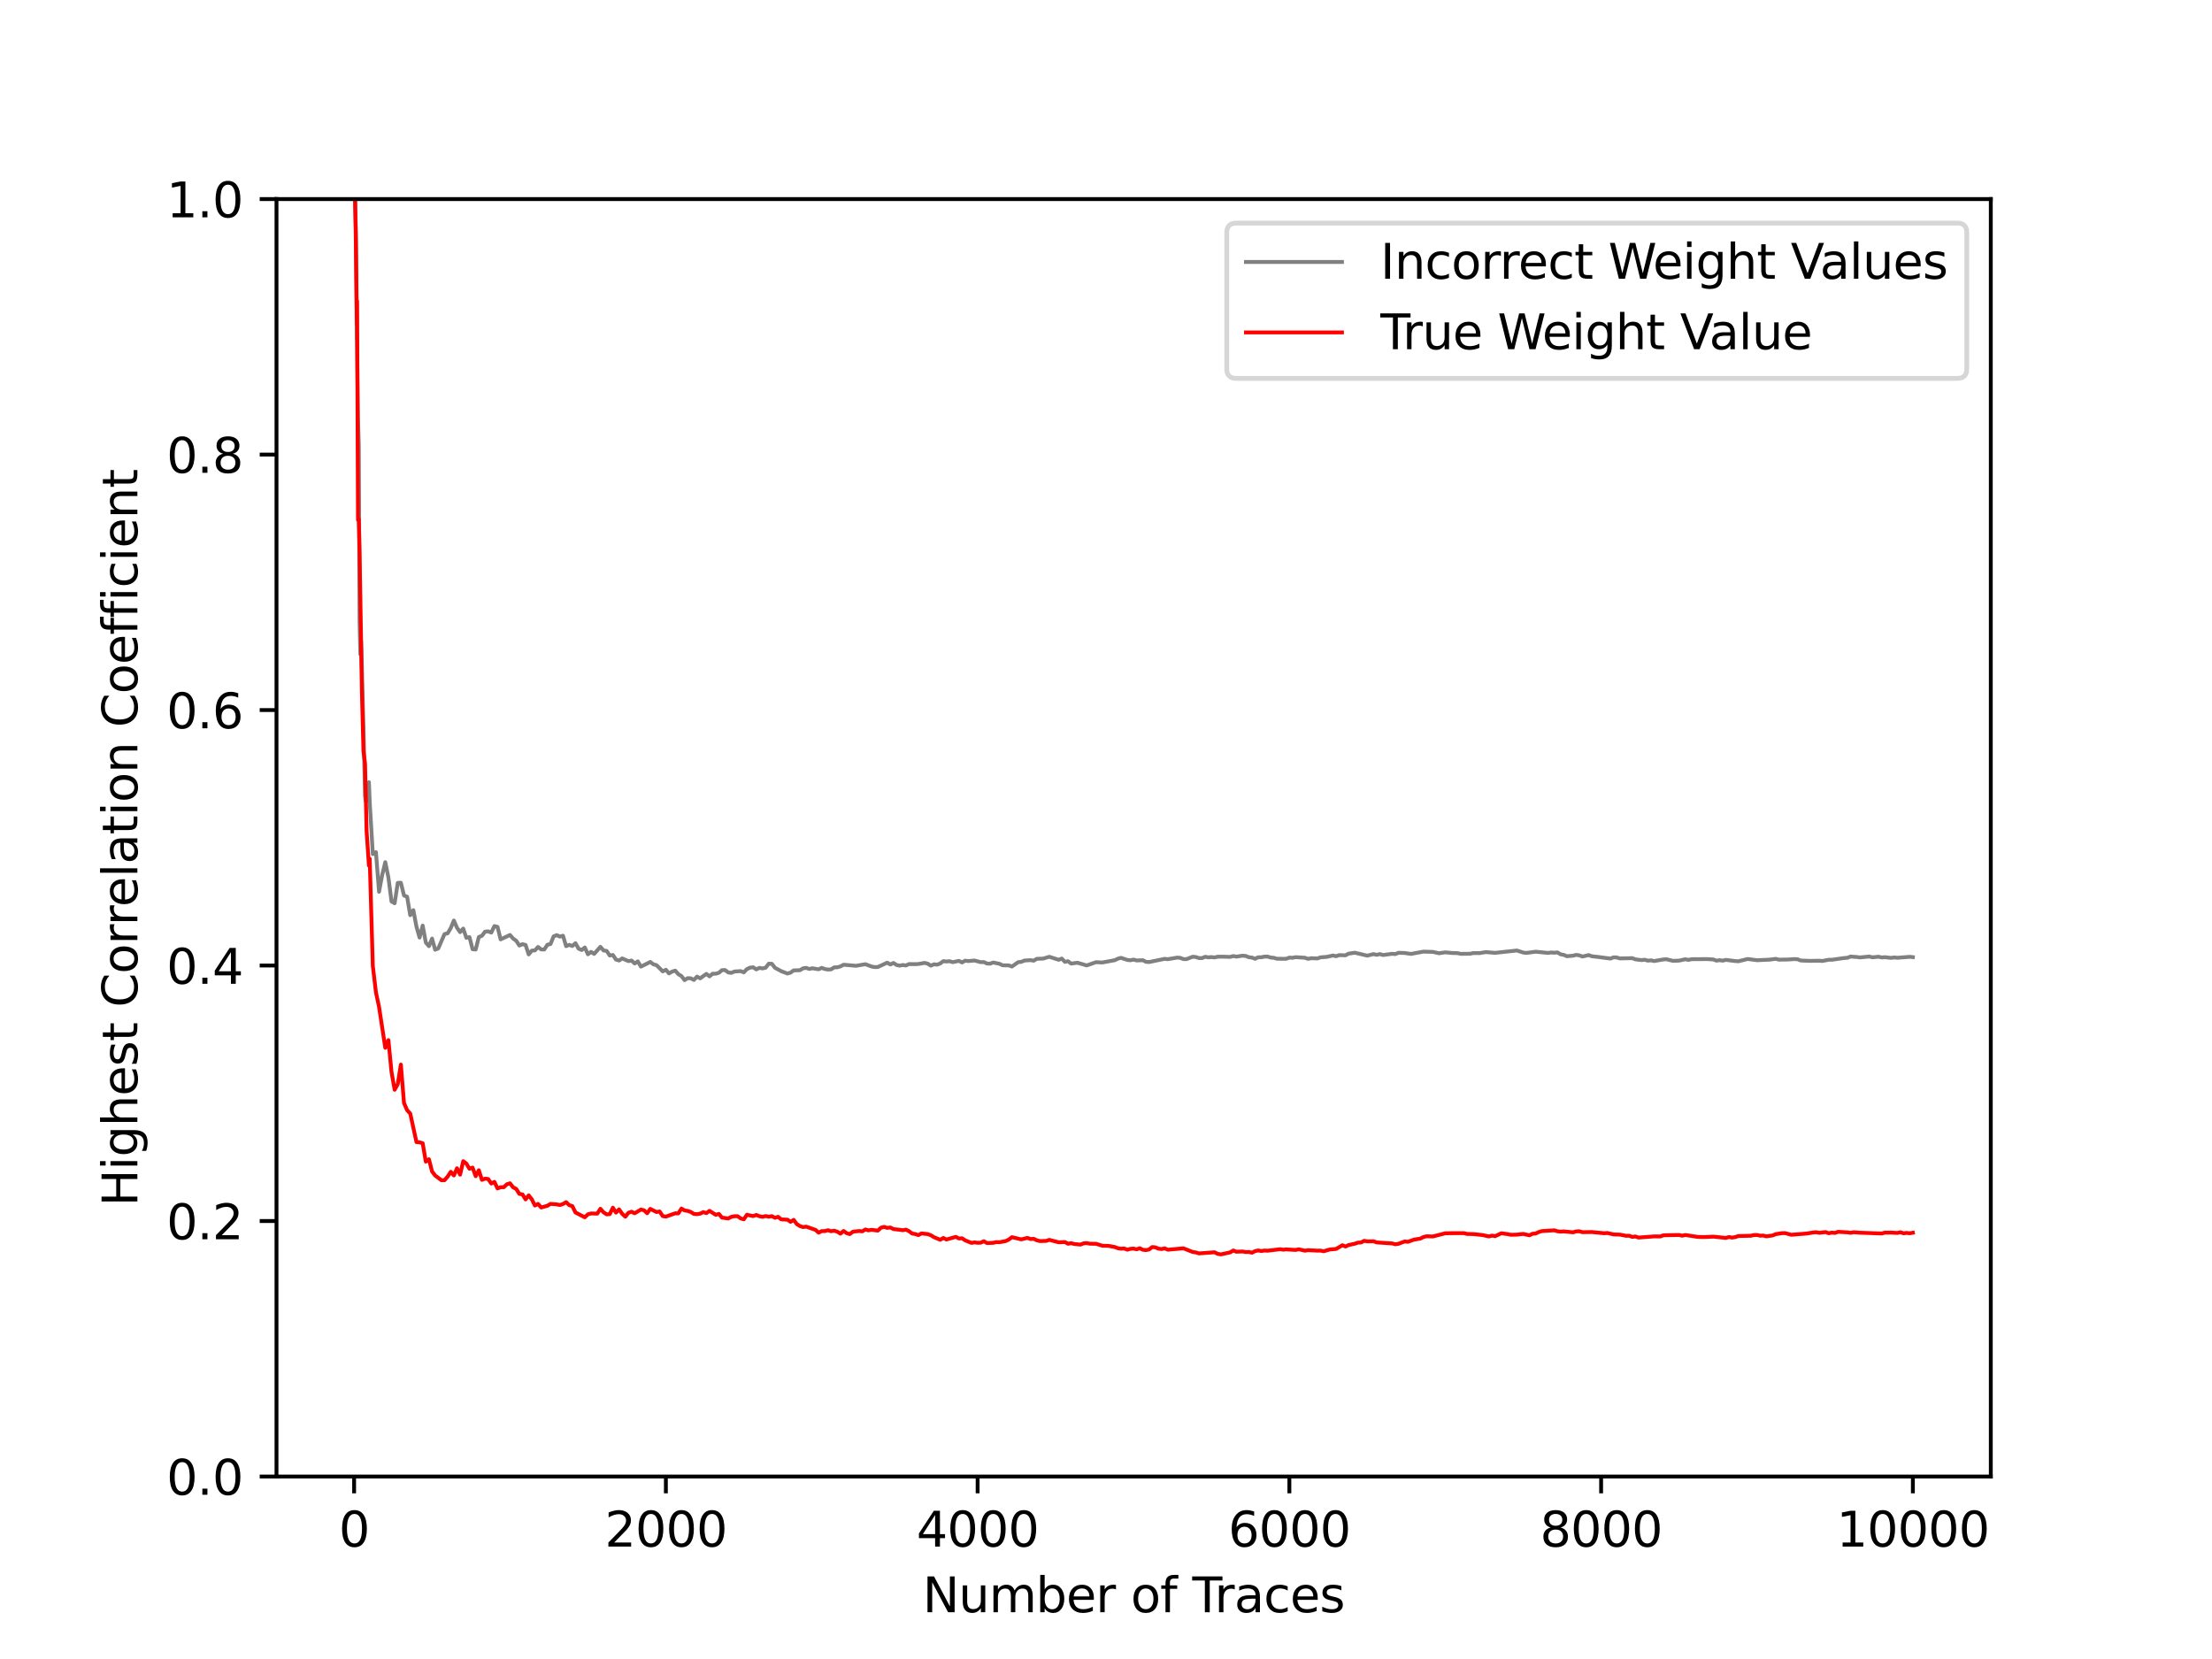 <?xml version="1.0" encoding="utf-8" standalone="no"?>
<!DOCTYPE svg PUBLIC "-//W3C//DTD SVG 1.1//EN"
  "http://www.w3.org/Graphics/SVG/1.1/DTD/svg11.dtd">
<svg xmlns:xlink="http://www.w3.org/1999/xlink" width="460.8pt" height="345.6pt" viewBox="0 0 460.8 345.6" xmlns="http://www.w3.org/2000/svg" version="1.1">
 <defs>
  <style type="text/css">*{stroke-linejoin: round; stroke-linecap: butt}</style>
 </defs>
 <g id="figure_1">
  <g id="patch_1">
   <path d="M 0 345.6 
L 460.8 345.6 
L 460.8 0 
L 0 0 
z
" style="fill: #ffffff"/>
  </g>
  <g id="axes_1">
   <g id="patch_2">
    <path d="M 57.6 307.584 
L 414.72 307.584 
L 414.72 41.472 
L 57.6 41.472 
z
" style="fill: #ffffff"/>
   </g>
   <g id="matplotlib.axis_1">
    <g id="xtick_1">
     <g id="line2d_1">
      <defs>
       <path id="meca3acb014" d="M 0 0 
L 0 3.5 
" style="stroke: #000000; stroke-width: 0.8"/>
      </defs>
      <g>
       <use xlink:href="#meca3acb014" x="73.768" y="307.584" style="stroke: #000000; stroke-width: 0.8"/>
      </g>
     </g>
     <g id="text_1">
      <!-- 0 -->
      <g transform="translate(70.587 322.182) scale(0.1 -0.1)">
       <defs>
        <path id="DejaVuSans-30" d="M 2034 4250 
Q 1547 4250 1301 3770 
Q 1056 3291 1056 2328 
Q 1056 1369 1301 889 
Q 1547 409 2034 409 
Q 2525 409 2770 889 
Q 3016 1369 3016 2328 
Q 3016 3291 2770 3770 
Q 2525 4250 2034 4250 
z
M 2034 4750 
Q 2819 4750 3233 4129 
Q 3647 3509 3647 2328 
Q 3647 1150 3233 529 
Q 2819 -91 2034 -91 
Q 1250 -91 836 529 
Q 422 1150 422 2328 
Q 422 3509 836 4129 
Q 1250 4750 2034 4750 
z
" transform="scale(0.016)"/>
       </defs>
       <use xlink:href="#DejaVuSans-30"/>
      </g>
     </g>
    </g>
    <g id="xtick_2">
     <g id="line2d_2">
      <g>
       <use xlink:href="#meca3acb014" x="138.712" y="307.584" style="stroke: #000000; stroke-width: 0.8"/>
      </g>
     </g>
     <g id="text_2">
      <!-- 2000 -->
      <g transform="translate(125.987 322.182) scale(0.1 -0.1)">
       <defs>
        <path id="DejaVuSans-32" d="M 1228 531 
L 3431 531 
L 3431 0 
L 469 0 
L 469 531 
Q 828 903 1448 1529 
Q 2069 2156 2228 2338 
Q 2531 2678 2651 2914 
Q 2772 3150 2772 3378 
Q 2772 3750 2511 3984 
Q 2250 4219 1831 4219 
Q 1534 4219 1204 4116 
Q 875 4013 500 3803 
L 500 4441 
Q 881 4594 1212 4672 
Q 1544 4750 1819 4750 
Q 2544 4750 2975 4387 
Q 3406 4025 3406 3419 
Q 3406 3131 3298 2873 
Q 3191 2616 2906 2266 
Q 2828 2175 2409 1742 
Q 1991 1309 1228 531 
z
" transform="scale(0.016)"/>
       </defs>
       <use xlink:href="#DejaVuSans-32"/>
       <use xlink:href="#DejaVuSans-30" x="63.623"/>
       <use xlink:href="#DejaVuSans-30" x="127.246"/>
       <use xlink:href="#DejaVuSans-30" x="190.869"/>
      </g>
     </g>
    </g>
    <g id="xtick_3">
     <g id="line2d_3">
      <g>
       <use xlink:href="#meca3acb014" x="203.656" y="307.584" style="stroke: #000000; stroke-width: 0.8"/>
      </g>
     </g>
     <g id="text_3">
      <!-- 4000 -->
      <g transform="translate(190.931 322.182) scale(0.1 -0.1)">
       <defs>
        <path id="DejaVuSans-34" d="M 2419 4116 
L 825 1625 
L 2419 1625 
L 2419 4116 
z
M 2253 4666 
L 3047 4666 
L 3047 1625 
L 3713 1625 
L 3713 1100 
L 3047 1100 
L 3047 0 
L 2419 0 
L 2419 1100 
L 313 1100 
L 313 1709 
L 2253 4666 
z
" transform="scale(0.016)"/>
       </defs>
       <use xlink:href="#DejaVuSans-34"/>
       <use xlink:href="#DejaVuSans-30" x="63.623"/>
       <use xlink:href="#DejaVuSans-30" x="127.246"/>
       <use xlink:href="#DejaVuSans-30" x="190.869"/>
      </g>
     </g>
    </g>
    <g id="xtick_4">
     <g id="line2d_4">
      <g>
       <use xlink:href="#meca3acb014" x="268.599" y="307.584" style="stroke: #000000; stroke-width: 0.8"/>
      </g>
     </g>
     <g id="text_4">
      <!-- 6000 -->
      <g transform="translate(255.874 322.182) scale(0.1 -0.1)">
       <defs>
        <path id="DejaVuSans-36" d="M 2113 2584 
Q 1688 2584 1439 2293 
Q 1191 2003 1191 1497 
Q 1191 994 1439 701 
Q 1688 409 2113 409 
Q 2538 409 2786 701 
Q 3034 994 3034 1497 
Q 3034 2003 2786 2293 
Q 2538 2584 2113 2584 
z
M 3366 4563 
L 3366 3988 
Q 3128 4100 2886 4159 
Q 2644 4219 2406 4219 
Q 1781 4219 1451 3797 
Q 1122 3375 1075 2522 
Q 1259 2794 1537 2939 
Q 1816 3084 2150 3084 
Q 2853 3084 3261 2657 
Q 3669 2231 3669 1497 
Q 3669 778 3244 343 
Q 2819 -91 2113 -91 
Q 1303 -91 875 529 
Q 447 1150 447 2328 
Q 447 3434 972 4092 
Q 1497 4750 2381 4750 
Q 2619 4750 2861 4703 
Q 3103 4656 3366 4563 
z
" transform="scale(0.016)"/>
       </defs>
       <use xlink:href="#DejaVuSans-36"/>
       <use xlink:href="#DejaVuSans-30" x="63.623"/>
       <use xlink:href="#DejaVuSans-30" x="127.246"/>
       <use xlink:href="#DejaVuSans-30" x="190.869"/>
      </g>
     </g>
    </g>
    <g id="xtick_5">
     <g id="line2d_5">
      <g>
       <use xlink:href="#meca3acb014" x="333.543" y="307.584" style="stroke: #000000; stroke-width: 0.8"/>
      </g>
     </g>
     <g id="text_5">
      <!-- 8000 -->
      <g transform="translate(320.818 322.182) scale(0.1 -0.1)">
       <defs>
        <path id="DejaVuSans-38" d="M 2034 2216 
Q 1584 2216 1326 1975 
Q 1069 1734 1069 1313 
Q 1069 891 1326 650 
Q 1584 409 2034 409 
Q 2484 409 2743 651 
Q 3003 894 3003 1313 
Q 3003 1734 2745 1975 
Q 2488 2216 2034 2216 
z
M 1403 2484 
Q 997 2584 770 2862 
Q 544 3141 544 3541 
Q 544 4100 942 4425 
Q 1341 4750 2034 4750 
Q 2731 4750 3128 4425 
Q 3525 4100 3525 3541 
Q 3525 3141 3298 2862 
Q 3072 2584 2669 2484 
Q 3125 2378 3379 2068 
Q 3634 1759 3634 1313 
Q 3634 634 3220 271 
Q 2806 -91 2034 -91 
Q 1263 -91 848 271 
Q 434 634 434 1313 
Q 434 1759 690 2068 
Q 947 2378 1403 2484 
z
M 1172 3481 
Q 1172 3119 1398 2916 
Q 1625 2713 2034 2713 
Q 2441 2713 2670 2916 
Q 2900 3119 2900 3481 
Q 2900 3844 2670 4047 
Q 2441 4250 2034 4250 
Q 1625 4250 1398 4047 
Q 1172 3844 1172 3481 
z
" transform="scale(0.016)"/>
       </defs>
       <use xlink:href="#DejaVuSans-38"/>
       <use xlink:href="#DejaVuSans-30" x="63.623"/>
       <use xlink:href="#DejaVuSans-30" x="127.246"/>
       <use xlink:href="#DejaVuSans-30" x="190.869"/>
      </g>
     </g>
    </g>
    <g id="xtick_6">
     <g id="line2d_6">
      <g>
       <use xlink:href="#meca3acb014" x="398.487" y="307.584" style="stroke: #000000; stroke-width: 0.8"/>
      </g>
     </g>
     <g id="text_6">
      <!-- 10000 -->
      <g transform="translate(382.581 322.182) scale(0.1 -0.1)">
       <defs>
        <path id="DejaVuSans-31" d="M 794 531 
L 1825 531 
L 1825 4091 
L 703 3866 
L 703 4441 
L 1819 4666 
L 2450 4666 
L 2450 531 
L 3481 531 
L 3481 0 
L 794 0 
L 794 531 
z
" transform="scale(0.016)"/>
       </defs>
       <use xlink:href="#DejaVuSans-31"/>
       <use xlink:href="#DejaVuSans-30" x="63.623"/>
       <use xlink:href="#DejaVuSans-30" x="127.246"/>
       <use xlink:href="#DejaVuSans-30" x="190.869"/>
       <use xlink:href="#DejaVuSans-30" x="254.492"/>
      </g>
     </g>
    </g>
    <g id="text_7">
     <!-- Number of Traces -->
     <g transform="translate(192.21 335.861) scale(0.1 -0.1)">
      <defs>
       <path id="DejaVuSans-4e" d="M 628 4666 
L 1478 4666 
L 3547 763 
L 3547 4666 
L 4159 4666 
L 4159 0 
L 3309 0 
L 1241 3903 
L 1241 0 
L 628 0 
L 628 4666 
z
" transform="scale(0.016)"/>
       <path id="DejaVuSans-75" d="M 544 1381 
L 544 3500 
L 1119 3500 
L 1119 1403 
Q 1119 906 1312 657 
Q 1506 409 1894 409 
Q 2359 409 2629 706 
Q 2900 1003 2900 1516 
L 2900 3500 
L 3475 3500 
L 3475 0 
L 2900 0 
L 2900 538 
Q 2691 219 2414 64 
Q 2138 -91 1772 -91 
Q 1169 -91 856 284 
Q 544 659 544 1381 
z
M 1991 3584 
L 1991 3584 
z
" transform="scale(0.016)"/>
       <path id="DejaVuSans-6d" d="M 3328 2828 
Q 3544 3216 3844 3400 
Q 4144 3584 4550 3584 
Q 5097 3584 5394 3201 
Q 5691 2819 5691 2113 
L 5691 0 
L 5113 0 
L 5113 2094 
Q 5113 2597 4934 2840 
Q 4756 3084 4391 3084 
Q 3944 3084 3684 2787 
Q 3425 2491 3425 1978 
L 3425 0 
L 2847 0 
L 2847 2094 
Q 2847 2600 2669 2842 
Q 2491 3084 2119 3084 
Q 1678 3084 1418 2786 
Q 1159 2488 1159 1978 
L 1159 0 
L 581 0 
L 581 3500 
L 1159 3500 
L 1159 2956 
Q 1356 3278 1631 3431 
Q 1906 3584 2284 3584 
Q 2666 3584 2933 3390 
Q 3200 3197 3328 2828 
z
" transform="scale(0.016)"/>
       <path id="DejaVuSans-62" d="M 3116 1747 
Q 3116 2381 2855 2742 
Q 2594 3103 2138 3103 
Q 1681 3103 1420 2742 
Q 1159 2381 1159 1747 
Q 1159 1113 1420 752 
Q 1681 391 2138 391 
Q 2594 391 2855 752 
Q 3116 1113 3116 1747 
z
M 1159 2969 
Q 1341 3281 1617 3432 
Q 1894 3584 2278 3584 
Q 2916 3584 3314 3078 
Q 3713 2572 3713 1747 
Q 3713 922 3314 415 
Q 2916 -91 2278 -91 
Q 1894 -91 1617 61 
Q 1341 213 1159 525 
L 1159 0 
L 581 0 
L 581 4863 
L 1159 4863 
L 1159 2969 
z
" transform="scale(0.016)"/>
       <path id="DejaVuSans-65" d="M 3597 1894 
L 3597 1613 
L 953 1613 
Q 991 1019 1311 708 
Q 1631 397 2203 397 
Q 2534 397 2845 478 
Q 3156 559 3463 722 
L 3463 178 
Q 3153 47 2828 -22 
Q 2503 -91 2169 -91 
Q 1331 -91 842 396 
Q 353 884 353 1716 
Q 353 2575 817 3079 
Q 1281 3584 2069 3584 
Q 2775 3584 3186 3129 
Q 3597 2675 3597 1894 
z
M 3022 2063 
Q 3016 2534 2758 2815 
Q 2500 3097 2075 3097 
Q 1594 3097 1305 2825 
Q 1016 2553 972 2059 
L 3022 2063 
z
" transform="scale(0.016)"/>
       <path id="DejaVuSans-72" d="M 2631 2963 
Q 2534 3019 2420 3045 
Q 2306 3072 2169 3072 
Q 1681 3072 1420 2755 
Q 1159 2438 1159 1844 
L 1159 0 
L 581 0 
L 581 3500 
L 1159 3500 
L 1159 2956 
Q 1341 3275 1631 3429 
Q 1922 3584 2338 3584 
Q 2397 3584 2469 3576 
Q 2541 3569 2628 3553 
L 2631 2963 
z
" transform="scale(0.016)"/>
       <path id="DejaVuSans-20" transform="scale(0.016)"/>
       <path id="DejaVuSans-6f" d="M 1959 3097 
Q 1497 3097 1228 2736 
Q 959 2375 959 1747 
Q 959 1119 1226 758 
Q 1494 397 1959 397 
Q 2419 397 2687 759 
Q 2956 1122 2956 1747 
Q 2956 2369 2687 2733 
Q 2419 3097 1959 3097 
z
M 1959 3584 
Q 2709 3584 3137 3096 
Q 3566 2609 3566 1747 
Q 3566 888 3137 398 
Q 2709 -91 1959 -91 
Q 1206 -91 779 398 
Q 353 888 353 1747 
Q 353 2609 779 3096 
Q 1206 3584 1959 3584 
z
" transform="scale(0.016)"/>
       <path id="DejaVuSans-66" d="M 2375 4863 
L 2375 4384 
L 1825 4384 
Q 1516 4384 1395 4259 
Q 1275 4134 1275 3809 
L 1275 3500 
L 2222 3500 
L 2222 3053 
L 1275 3053 
L 1275 0 
L 697 0 
L 697 3053 
L 147 3053 
L 147 3500 
L 697 3500 
L 697 3744 
Q 697 4328 969 4595 
Q 1241 4863 1831 4863 
L 2375 4863 
z
" transform="scale(0.016)"/>
       <path id="DejaVuSans-54" d="M -19 4666 
L 3928 4666 
L 3928 4134 
L 2272 4134 
L 2272 0 
L 1638 0 
L 1638 4134 
L -19 4134 
L -19 4666 
z
" transform="scale(0.016)"/>
       <path id="DejaVuSans-61" d="M 2194 1759 
Q 1497 1759 1228 1600 
Q 959 1441 959 1056 
Q 959 750 1161 570 
Q 1363 391 1709 391 
Q 2188 391 2477 730 
Q 2766 1069 2766 1631 
L 2766 1759 
L 2194 1759 
z
M 3341 1997 
L 3341 0 
L 2766 0 
L 2766 531 
Q 2569 213 2275 61 
Q 1981 -91 1556 -91 
Q 1019 -91 701 211 
Q 384 513 384 1019 
Q 384 1609 779 1909 
Q 1175 2209 1959 2209 
L 2766 2209 
L 2766 2266 
Q 2766 2663 2505 2880 
Q 2244 3097 1772 3097 
Q 1472 3097 1187 3025 
Q 903 2953 641 2809 
L 641 3341 
Q 956 3463 1253 3523 
Q 1550 3584 1831 3584 
Q 2591 3584 2966 3190 
Q 3341 2797 3341 1997 
z
" transform="scale(0.016)"/>
       <path id="DejaVuSans-63" d="M 3122 3366 
L 3122 2828 
Q 2878 2963 2633 3030 
Q 2388 3097 2138 3097 
Q 1578 3097 1268 2742 
Q 959 2388 959 1747 
Q 959 1106 1268 751 
Q 1578 397 2138 397 
Q 2388 397 2633 464 
Q 2878 531 3122 666 
L 3122 134 
Q 2881 22 2623 -34 
Q 2366 -91 2075 -91 
Q 1284 -91 818 406 
Q 353 903 353 1747 
Q 353 2603 823 3093 
Q 1294 3584 2113 3584 
Q 2378 3584 2631 3529 
Q 2884 3475 3122 3366 
z
" transform="scale(0.016)"/>
       <path id="DejaVuSans-73" d="M 2834 3397 
L 2834 2853 
Q 2591 2978 2328 3040 
Q 2066 3103 1784 3103 
Q 1356 3103 1142 2972 
Q 928 2841 928 2578 
Q 928 2378 1081 2264 
Q 1234 2150 1697 2047 
L 1894 2003 
Q 2506 1872 2764 1633 
Q 3022 1394 3022 966 
Q 3022 478 2636 193 
Q 2250 -91 1575 -91 
Q 1294 -91 989 -36 
Q 684 19 347 128 
L 347 722 
Q 666 556 975 473 
Q 1284 391 1588 391 
Q 1994 391 2212 530 
Q 2431 669 2431 922 
Q 2431 1156 2273 1281 
Q 2116 1406 1581 1522 
L 1381 1569 
Q 847 1681 609 1914 
Q 372 2147 372 2553 
Q 372 3047 722 3315 
Q 1072 3584 1716 3584 
Q 2034 3584 2315 3537 
Q 2597 3491 2834 3397 
z
" transform="scale(0.016)"/>
      </defs>
      <use xlink:href="#DejaVuSans-4e"/>
      <use xlink:href="#DejaVuSans-75" x="74.805"/>
      <use xlink:href="#DejaVuSans-6d" x="138.184"/>
      <use xlink:href="#DejaVuSans-62" x="235.596"/>
      <use xlink:href="#DejaVuSans-65" x="299.072"/>
      <use xlink:href="#DejaVuSans-72" x="360.596"/>
      <use xlink:href="#DejaVuSans-20" x="401.709"/>
      <use xlink:href="#DejaVuSans-6f" x="433.496"/>
      <use xlink:href="#DejaVuSans-66" x="494.678"/>
      <use xlink:href="#DejaVuSans-20" x="529.883"/>
      <use xlink:href="#DejaVuSans-54" x="561.67"/>
      <use xlink:href="#DejaVuSans-72" x="608.004"/>
      <use xlink:href="#DejaVuSans-61" x="649.117"/>
      <use xlink:href="#DejaVuSans-63" x="710.396"/>
      <use xlink:href="#DejaVuSans-65" x="765.377"/>
      <use xlink:href="#DejaVuSans-73" x="826.9"/>
     </g>
    </g>
   </g>
   <g id="matplotlib.axis_2">
    <g id="ytick_1">
     <g id="line2d_7">
      <defs>
       <path id="mf8c3eea056" d="M 0 0 
L -3.5 0 
" style="stroke: #000000; stroke-width: 0.8"/>
      </defs>
      <g>
       <use xlink:href="#mf8c3eea056" x="57.6" y="307.584" style="stroke: #000000; stroke-width: 0.8"/>
      </g>
     </g>
     <g id="text_8">
      <!-- 0.0 -->
      <g transform="translate(34.697 311.383) scale(0.1 -0.1)">
       <defs>
        <path id="DejaVuSans-2e" d="M 684 794 
L 1344 794 
L 1344 0 
L 684 0 
L 684 794 
z
" transform="scale(0.016)"/>
       </defs>
       <use xlink:href="#DejaVuSans-30"/>
       <use xlink:href="#DejaVuSans-2e" x="63.623"/>
       <use xlink:href="#DejaVuSans-30" x="95.41"/>
      </g>
     </g>
    </g>
    <g id="ytick_2">
     <g id="line2d_8">
      <g>
       <use xlink:href="#mf8c3eea056" x="57.6" y="254.362" style="stroke: #000000; stroke-width: 0.8"/>
      </g>
     </g>
     <g id="text_9">
      <!-- 0.2 -->
      <g transform="translate(34.697 258.161) scale(0.1 -0.1)">
       <use xlink:href="#DejaVuSans-30"/>
       <use xlink:href="#DejaVuSans-2e" x="63.623"/>
       <use xlink:href="#DejaVuSans-32" x="95.41"/>
      </g>
     </g>
    </g>
    <g id="ytick_3">
     <g id="line2d_9">
      <g>
       <use xlink:href="#mf8c3eea056" x="57.6" y="201.139" style="stroke: #000000; stroke-width: 0.8"/>
      </g>
     </g>
     <g id="text_10">
      <!-- 0.4 -->
      <g transform="translate(34.697 204.938) scale(0.1 -0.1)">
       <use xlink:href="#DejaVuSans-30"/>
       <use xlink:href="#DejaVuSans-2e" x="63.623"/>
       <use xlink:href="#DejaVuSans-34" x="95.41"/>
      </g>
     </g>
    </g>
    <g id="ytick_4">
     <g id="line2d_10">
      <g>
       <use xlink:href="#mf8c3eea056" x="57.6" y="147.917" style="stroke: #000000; stroke-width: 0.8"/>
      </g>
     </g>
     <g id="text_11">
      <!-- 0.6 -->
      <g transform="translate(34.697 151.716) scale(0.1 -0.1)">
       <use xlink:href="#DejaVuSans-30"/>
       <use xlink:href="#DejaVuSans-2e" x="63.623"/>
       <use xlink:href="#DejaVuSans-36" x="95.41"/>
      </g>
     </g>
    </g>
    <g id="ytick_5">
     <g id="line2d_11">
      <g>
       <use xlink:href="#mf8c3eea056" x="57.6" y="94.694" style="stroke: #000000; stroke-width: 0.8"/>
      </g>
     </g>
     <g id="text_12">
      <!-- 0.8 -->
      <g transform="translate(34.697 98.494) scale(0.1 -0.1)">
       <use xlink:href="#DejaVuSans-30"/>
       <use xlink:href="#DejaVuSans-2e" x="63.623"/>
       <use xlink:href="#DejaVuSans-38" x="95.41"/>
      </g>
     </g>
    </g>
    <g id="ytick_6">
     <g id="line2d_12">
      <g>
       <use xlink:href="#mf8c3eea056" x="57.6" y="41.472" style="stroke: #000000; stroke-width: 0.8"/>
      </g>
     </g>
     <g id="text_13">
      <!-- 1.0 -->
      <g transform="translate(34.697 45.271) scale(0.1 -0.1)">
       <use xlink:href="#DejaVuSans-31"/>
       <use xlink:href="#DejaVuSans-2e" x="63.623"/>
       <use xlink:href="#DejaVuSans-30" x="95.41"/>
      </g>
     </g>
    </g>
    <g id="text_14">
     <!-- Highest Correlation Coefficient -->
     <g transform="translate(28.617 251.289) rotate(-90) scale(0.1 -0.1)">
      <defs>
       <path id="DejaVuSans-48" d="M 628 4666 
L 1259 4666 
L 1259 2753 
L 3553 2753 
L 3553 4666 
L 4184 4666 
L 4184 0 
L 3553 0 
L 3553 2222 
L 1259 2222 
L 1259 0 
L 628 0 
L 628 4666 
z
" transform="scale(0.016)"/>
       <path id="DejaVuSans-69" d="M 603 3500 
L 1178 3500 
L 1178 0 
L 603 0 
L 603 3500 
z
M 603 4863 
L 1178 4863 
L 1178 4134 
L 603 4134 
L 603 4863 
z
" transform="scale(0.016)"/>
       <path id="DejaVuSans-67" d="M 2906 1791 
Q 2906 2416 2648 2759 
Q 2391 3103 1925 3103 
Q 1463 3103 1205 2759 
Q 947 2416 947 1791 
Q 947 1169 1205 825 
Q 1463 481 1925 481 
Q 2391 481 2648 825 
Q 2906 1169 2906 1791 
z
M 3481 434 
Q 3481 -459 3084 -895 
Q 2688 -1331 1869 -1331 
Q 1566 -1331 1297 -1286 
Q 1028 -1241 775 -1147 
L 775 -588 
Q 1028 -725 1275 -790 
Q 1522 -856 1778 -856 
Q 2344 -856 2625 -561 
Q 2906 -266 2906 331 
L 2906 616 
Q 2728 306 2450 153 
Q 2172 0 1784 0 
Q 1141 0 747 490 
Q 353 981 353 1791 
Q 353 2603 747 3093 
Q 1141 3584 1784 3584 
Q 2172 3584 2450 3431 
Q 2728 3278 2906 2969 
L 2906 3500 
L 3481 3500 
L 3481 434 
z
" transform="scale(0.016)"/>
       <path id="DejaVuSans-68" d="M 3513 2113 
L 3513 0 
L 2938 0 
L 2938 2094 
Q 2938 2591 2744 2837 
Q 2550 3084 2163 3084 
Q 1697 3084 1428 2787 
Q 1159 2491 1159 1978 
L 1159 0 
L 581 0 
L 581 4863 
L 1159 4863 
L 1159 2956 
Q 1366 3272 1645 3428 
Q 1925 3584 2291 3584 
Q 2894 3584 3203 3211 
Q 3513 2838 3513 2113 
z
" transform="scale(0.016)"/>
       <path id="DejaVuSans-74" d="M 1172 4494 
L 1172 3500 
L 2356 3500 
L 2356 3053 
L 1172 3053 
L 1172 1153 
Q 1172 725 1289 603 
Q 1406 481 1766 481 
L 2356 481 
L 2356 0 
L 1766 0 
Q 1100 0 847 248 
Q 594 497 594 1153 
L 594 3053 
L 172 3053 
L 172 3500 
L 594 3500 
L 594 4494 
L 1172 4494 
z
" transform="scale(0.016)"/>
       <path id="DejaVuSans-43" d="M 4122 4306 
L 4122 3641 
Q 3803 3938 3442 4084 
Q 3081 4231 2675 4231 
Q 1875 4231 1450 3742 
Q 1025 3253 1025 2328 
Q 1025 1406 1450 917 
Q 1875 428 2675 428 
Q 3081 428 3442 575 
Q 3803 722 4122 1019 
L 4122 359 
Q 3791 134 3420 21 
Q 3050 -91 2638 -91 
Q 1578 -91 968 557 
Q 359 1206 359 2328 
Q 359 3453 968 4101 
Q 1578 4750 2638 4750 
Q 3056 4750 3426 4639 
Q 3797 4528 4122 4306 
z
" transform="scale(0.016)"/>
       <path id="DejaVuSans-6c" d="M 603 4863 
L 1178 4863 
L 1178 0 
L 603 0 
L 603 4863 
z
" transform="scale(0.016)"/>
       <path id="DejaVuSans-6e" d="M 3513 2113 
L 3513 0 
L 2938 0 
L 2938 2094 
Q 2938 2591 2744 2837 
Q 2550 3084 2163 3084 
Q 1697 3084 1428 2787 
Q 1159 2491 1159 1978 
L 1159 0 
L 581 0 
L 581 3500 
L 1159 3500 
L 1159 2956 
Q 1366 3272 1645 3428 
Q 1925 3584 2291 3584 
Q 2894 3584 3203 3211 
Q 3513 2838 3513 2113 
z
" transform="scale(0.016)"/>
      </defs>
      <use xlink:href="#DejaVuSans-48"/>
      <use xlink:href="#DejaVuSans-69" x="75.195"/>
      <use xlink:href="#DejaVuSans-67" x="102.979"/>
      <use xlink:href="#DejaVuSans-68" x="166.455"/>
      <use xlink:href="#DejaVuSans-65" x="229.834"/>
      <use xlink:href="#DejaVuSans-73" x="291.357"/>
      <use xlink:href="#DejaVuSans-74" x="343.457"/>
      <use xlink:href="#DejaVuSans-20" x="382.666"/>
      <use xlink:href="#DejaVuSans-43" x="414.453"/>
      <use xlink:href="#DejaVuSans-6f" x="484.277"/>
      <use xlink:href="#DejaVuSans-72" x="545.459"/>
      <use xlink:href="#DejaVuSans-72" x="584.822"/>
      <use xlink:href="#DejaVuSans-65" x="623.686"/>
      <use xlink:href="#DejaVuSans-6c" x="685.209"/>
      <use xlink:href="#DejaVuSans-61" x="712.992"/>
      <use xlink:href="#DejaVuSans-74" x="774.271"/>
      <use xlink:href="#DejaVuSans-69" x="813.48"/>
      <use xlink:href="#DejaVuSans-6f" x="841.264"/>
      <use xlink:href="#DejaVuSans-6e" x="902.445"/>
      <use xlink:href="#DejaVuSans-20" x="965.824"/>
      <use xlink:href="#DejaVuSans-43" x="997.611"/>
      <use xlink:href="#DejaVuSans-6f" x="1067.436"/>
      <use xlink:href="#DejaVuSans-65" x="1128.617"/>
      <use xlink:href="#DejaVuSans-66" x="1190.141"/>
      <use xlink:href="#DejaVuSans-66" x="1225.346"/>
      <use xlink:href="#DejaVuSans-69" x="1260.551"/>
      <use xlink:href="#DejaVuSans-63" x="1288.334"/>
      <use xlink:href="#DejaVuSans-69" x="1343.314"/>
      <use xlink:href="#DejaVuSans-65" x="1371.098"/>
      <use xlink:href="#DejaVuSans-6e" x="1432.621"/>
      <use xlink:href="#DejaVuSans-74" x="1496"/>
     </g>
    </g>
   </g>
   <g id="line2d_13">
    <path d="M 73.833 41.472 
L 73.93 41.472 
L 73.995 41.885 
L 74.157 49.368 
L 74.32 70.636 
L 74.352 70.102 
L 74.58 87.305 
L 74.742 92.8 
L 74.904 129.177 
L 75.067 136.308 
L 75.229 133.577 
L 75.716 151.491 
L 76.041 165.808 
L 76.203 166.865 
L 76.366 166.821 
L 76.528 164.212 
L 76.69 165.131 
L 76.853 162.939 
L 77.015 167.032 
L 77.664 177.924 
L 78.314 177.523 
L 78.963 185.771 
L 79.613 182.288 
L 80.262 179.607 
L 80.912 182.797 
L 81.561 187.79 
L 82.21 188.163 
L 82.86 183.927 
L 83.509 183.895 
L 84.159 186.543 
L 84.808 186.814 
L 85.458 190.651 
L 86.107 189.604 
L 86.757 193.047 
L 87.406 195.313 
L 88.055 192.824 
L 88.705 196.35 
L 89.354 197.106 
L 90.004 195.521 
L 90.653 197.844 
L 91.303 197.57 
L 92.602 194.582 
L 93.251 194.427 
L 93.9 193.334 
L 94.55 191.765 
L 95.199 193.261 
L 95.849 194.181 
L 96.498 193.442 
L 97.148 195.363 
L 97.797 195.217 
L 98.446 197.737 
L 99.096 197.803 
L 99.745 195.212 
L 100.395 194.938 
L 101.044 194.083 
L 101.694 194.013 
L 102.343 194.277 
L 102.993 192.917 
L 103.642 193.089 
L 104.291 195.691 
L 106.24 194.773 
L 106.889 195.514 
L 107.539 195.976 
L 108.188 196.97 
L 108.837 196.689 
L 109.487 196.849 
L 110.136 198.822 
L 110.786 198.03 
L 111.435 197.986 
L 112.085 197.27 
L 112.734 197.783 
L 113.384 197.801 
L 114.033 196.806 
L 114.682 196.663 
L 115.332 195.063 
L 115.981 194.802 
L 116.631 195.115 
L 117.28 194.926 
L 117.93 197.102 
L 118.579 196.827 
L 119.229 197.068 
L 119.878 196.482 
L 120.527 197.623 
L 121.177 197.909 
L 121.826 197.377 
L 122.476 198.796 
L 123.125 198.296 
L 123.775 198.714 
L 125.073 197.241 
L 125.723 197.998 
L 126.372 198.091 
L 127.022 199.047 
L 127.671 198.938 
L 128.321 199.897 
L 128.97 200.094 
L 129.62 199.657 
L 130.918 200.221 
L 131.568 200.098 
L 132.217 200.715 
L 132.867 200.27 
L 133.516 201.365 
L 135.464 200.389 
L 136.114 200.884 
L 136.763 201.056 
L 138.062 202.355 
L 138.712 202.019 
L 139.361 202.78 
L 140.011 202.401 
L 140.66 202.198 
L 141.309 202.937 
L 141.959 203.334 
L 142.608 204.176 
L 143.258 203.769 
L 143.907 203.804 
L 144.557 204.141 
L 145.206 203.44 
L 145.856 203.812 
L 147.154 202.875 
L 147.804 203.391 
L 148.453 202.844 
L 149.103 202.841 
L 149.752 202.655 
L 150.402 202.097 
L 151.051 202.081 
L 151.7 202.577 
L 152.35 202.664 
L 152.999 202.382 
L 154.298 202.302 
L 154.948 202.56 
L 155.597 201.874 
L 156.247 201.58 
L 156.896 201.498 
L 157.545 201.948 
L 158.195 201.621 
L 158.844 201.739 
L 159.494 201.598 
L 160.143 200.755 
L 160.793 200.778 
L 161.442 201.606 
L 162.741 202.309 
L 164.04 202.807 
L 164.689 202.613 
L 165.339 202.149 
L 166.638 202.118 
L 167.287 201.722 
L 167.936 201.62 
L 168.586 201.857 
L 169.235 201.708 
L 170.534 201.921 
L 171.184 201.619 
L 171.833 201.874 
L 172.483 201.975 
L 173.132 201.935 
L 173.781 201.52 
L 174.431 201.506 
L 175.08 201.319 
L 175.73 200.969 
L 178.327 201.195 
L 180.276 200.859 
L 181.575 201.35 
L 182.224 201.465 
L 182.874 201.443 
L 184.822 200.541 
L 185.471 200.917 
L 186.121 200.607 
L 186.77 201.021 
L 187.42 201.166 
L 188.069 201.026 
L 188.718 201.13 
L 189.368 200.832 
L 190.667 200.848 
L 191.316 200.818 
L 192.615 200.586 
L 193.265 200.755 
L 193.914 201.167 
L 194.563 200.874 
L 195.213 200.961 
L 195.862 200.707 
L 196.512 200.223 
L 197.161 200.3 
L 197.811 200.231 
L 198.46 200.438 
L 199.759 200.168 
L 200.408 200.496 
L 201.058 200.128 
L 201.707 200.209 
L 203.006 200.091 
L 204.305 200.436 
L 204.954 200.41 
L 205.604 200.724 
L 206.253 200.75 
L 206.903 200.506 
L 208.202 200.772 
L 208.851 201.086 
L 210.15 201.109 
L 210.799 201.347 
L 212.098 200.437 
L 212.748 200.374 
L 213.397 200.097 
L 214.696 200.017 
L 215.345 200.126 
L 215.995 199.733 
L 217.294 199.7 
L 218.593 199.313 
L 220.541 199.943 
L 221.19 199.682 
L 221.84 200.38 
L 222.489 200.24 
L 223.139 200.738 
L 224.438 200.555 
L 226.386 201.116 
L 228.334 200.437 
L 229.633 200.505 
L 232.231 200.024 
L 232.88 199.712 
L 233.53 199.531 
L 234.829 199.972 
L 235.478 200.043 
L 236.128 199.9 
L 236.777 200.082 
L 238.076 200.031 
L 238.725 200.362 
L 239.375 200.413 
L 242.622 199.744 
L 243.271 199.819 
L 245.22 199.484 
L 245.869 199.539 
L 246.519 199.796 
L 247.168 199.809 
L 248.467 199.303 
L 249.116 199.367 
L 249.766 199.585 
L 250.415 199.587 
L 251.065 199.31 
L 251.714 199.438 
L 252.364 199.379 
L 253.013 199.454 
L 253.662 199.299 
L 254.961 199.296 
L 256.26 199.341 
L 256.91 199.164 
L 257.559 199.285 
L 258.858 199.086 
L 259.507 199.149 
L 260.157 199.409 
L 260.806 199.481 
L 261.456 199.739 
L 262.105 199.419 
L 262.755 199.416 
L 263.404 199.277 
L 264.053 199.272 
L 264.703 199.476 
L 265.352 199.53 
L 266.002 199.726 
L 267.95 199.734 
L 268.599 199.484 
L 269.249 199.526 
L 269.898 199.396 
L 271.847 199.517 
L 272.496 199.75 
L 273.146 199.611 
L 274.444 199.664 
L 275.094 199.428 
L 276.393 199.333 
L 277.692 199.043 
L 278.341 199.2 
L 278.991 198.966 
L 280.289 199.017 
L 280.939 198.661 
L 282.238 198.469 
L 284.835 199.081 
L 286.134 198.751 
L 286.784 198.917 
L 287.433 198.743 
L 288.083 198.949 
L 290.031 198.693 
L 290.68 198.756 
L 291.33 198.484 
L 292.629 198.528 
L 293.928 198.718 
L 296.525 198.241 
L 298.474 198.294 
L 299.773 198.582 
L 301.071 198.388 
L 302.37 198.516 
L 303.669 198.558 
L 304.319 198.703 
L 306.267 198.678 
L 306.916 198.539 
L 308.215 198.551 
L 309.514 198.338 
L 311.462 198.496 
L 315.359 198.077 
L 316.009 198.007 
L 317.307 198.429 
L 317.957 198.511 
L 319.905 198.256 
L 322.503 198.511 
L 323.152 198.416 
L 323.802 198.469 
L 324.451 198.406 
L 325.101 198.805 
L 325.75 198.918 
L 326.4 199.198 
L 327.698 199.089 
L 328.348 198.919 
L 328.997 199.017 
L 329.647 199.266 
L 330.946 198.961 
L 331.595 199.2 
L 332.894 199.35 
L 335.492 199.69 
L 336.141 199.431 
L 336.791 199.456 
L 337.44 199.661 
L 340.038 199.6 
L 340.687 199.853 
L 341.986 200.008 
L 342.636 199.928 
L 343.285 200.124 
L 343.934 200.055 
L 344.584 200.204 
L 346.532 199.865 
L 347.182 199.832 
L 348.48 200.16 
L 349.779 200.116 
L 351.078 199.828 
L 351.728 199.963 
L 352.377 199.817 
L 355.624 199.797 
L 356.923 199.872 
L 357.573 200.123 
L 358.222 200.022 
L 358.871 200.124 
L 359.521 199.96 
L 361.469 200.205 
L 362.119 200.249 
L 364.067 199.776 
L 366.015 200.031 
L 368.613 199.915 
L 369.912 199.741 
L 370.561 199.916 
L 372.51 199.882 
L 373.809 199.792 
L 374.458 199.828 
L 375.107 200.09 
L 377.056 200.168 
L 379.004 200.135 
L 379.654 200.186 
L 380.952 199.935 
L 381.602 199.937 
L 384.2 199.57 
L 384.849 199.526 
L 385.498 199.268 
L 386.797 199.362 
L 387.447 199.45 
L 389.395 199.261 
L 390.045 199.426 
L 391.343 199.304 
L 391.993 199.459 
L 392.642 199.403 
L 393.941 199.547 
L 394.591 199.449 
L 395.24 199.526 
L 397.838 199.319 
L 398.487 199.39 
L 398.487 199.39 
" clip-path="url(#p4a17155179)" style="fill: none; stroke: #808080; stroke-width: 0.8; stroke-linecap: square"/>
   </g>
   <g id="line2d_14">
    <path d="M 73.833 41.472 
L 73.93 41.523 
L 73.963 41.607 
L 74.093 47.928 
L 74.352 67.595 
L 74.385 62.727 
L 74.58 108.316 
L 74.742 108.149 
L 74.904 114.604 
L 75.391 144.059 
L 75.716 156.467 
L 76.041 159.03 
L 76.366 173.139 
L 76.853 180.317 
L 77.015 178.885 
L 77.664 201.228 
L 78.314 206.716 
L 78.963 209.765 
L 80.262 218.274 
L 80.912 216.675 
L 81.561 223.338 
L 82.21 227.016 
L 82.86 225.851 
L 83.509 221.774 
L 84.159 229.767 
L 84.808 231.271 
L 85.458 231.97 
L 86.757 237.916 
L 87.406 237.969 
L 88.055 238.164 
L 88.705 241.989 
L 89.354 241.493 
L 90.004 244.04 
L 90.653 244.885 
L 91.952 245.862 
L 92.602 245.857 
L 93.251 245.112 
L 93.9 244.109 
L 94.55 244.865 
L 95.199 243.369 
L 95.849 244.705 
L 96.498 241.891 
L 97.148 242.391 
L 97.797 243.47 
L 98.446 243.233 
L 99.096 245.022 
L 99.745 243.782 
L 100.395 245.788 
L 101.044 245.532 
L 101.694 245.604 
L 102.343 246.551 
L 102.993 246.202 
L 103.642 247.571 
L 104.291 247.318 
L 104.941 247.318 
L 105.59 246.704 
L 106.24 246.5 
L 106.889 247.337 
L 107.539 247.675 
L 108.188 248.707 
L 108.837 248.815 
L 109.487 249.854 
L 110.136 249.023 
L 110.786 249.842 
L 111.435 251.132 
L 112.085 250.796 
L 112.734 251.541 
L 114.033 251.185 
L 114.682 250.79 
L 115.981 250.891 
L 116.631 251.029 
L 117.28 250.821 
L 117.93 250.43 
L 118.579 251.057 
L 119.229 251.254 
L 119.878 252.574 
L 121.826 253.586 
L 122.476 252.959 
L 123.125 252.788 
L 124.424 252.824 
L 125.073 251.81 
L 125.723 252.545 
L 126.372 252.975 
L 127.022 252.928 
L 127.671 251.589 
L 128.321 252.609 
L 128.97 251.941 
L 129.62 252.865 
L 130.269 253.465 
L 130.918 252.635 
L 131.568 252.422 
L 132.217 252.742 
L 133.516 251.971 
L 134.166 252.124 
L 134.815 252.737 
L 135.464 251.836 
L 136.763 252.487 
L 137.413 252.375 
L 138.062 253.336 
L 138.712 253.448 
L 140.66 252.75 
L 141.309 252.768 
L 141.959 251.765 
L 142.608 252.154 
L 143.258 252.249 
L 143.907 252.478 
L 144.557 252.886 
L 145.206 252.937 
L 145.856 252.823 
L 146.505 252.514 
L 147.154 252.708 
L 147.804 252.241 
L 149.103 253.066 
L 149.752 252.876 
L 150.402 253.65 
L 151.7 253.832 
L 152.35 253.491 
L 152.999 253.362 
L 153.649 253.357 
L 154.298 253.815 
L 154.948 254.007 
L 155.597 253.052 
L 156.896 253.341 
L 157.545 253.096 
L 158.195 253.359 
L 158.844 253.492 
L 159.494 253.323 
L 160.143 253.461 
L 160.793 253.343 
L 161.442 253.692 
L 162.091 253.486 
L 162.741 254.021 
L 164.04 254.077 
L 164.689 254.528 
L 165.339 254.122 
L 165.988 255.005 
L 166.638 255.409 
L 167.287 255.626 
L 167.936 255.53 
L 169.885 256.204 
L 170.534 256.779 
L 171.184 256.458 
L 171.833 256.459 
L 172.483 256.269 
L 173.132 256.49 
L 173.781 256.37 
L 174.431 256.59 
L 175.08 256.994 
L 175.73 256.437 
L 176.379 256.899 
L 177.029 257.085 
L 177.678 256.584 
L 178.977 256.439 
L 179.626 256.512 
L 180.276 256.122 
L 180.925 256.304 
L 181.575 256.196 
L 182.874 256.361 
L 183.523 255.753 
L 184.172 255.579 
L 184.822 255.793 
L 185.471 255.707 
L 186.121 256.039 
L 187.42 256.181 
L 188.069 256.284 
L 188.718 256.151 
L 189.368 256.477 
L 190.017 256.97 
L 190.667 257.075 
L 191.316 257.297 
L 191.966 256.944 
L 193.265 257.088 
L 193.914 257.323 
L 194.563 257.725 
L 195.862 258.269 
L 196.512 257.893 
L 197.161 258.211 
L 199.11 257.657 
L 199.759 258.001 
L 200.408 257.951 
L 201.058 258.382 
L 202.357 258.919 
L 203.006 258.809 
L 203.656 258.898 
L 204.305 258.872 
L 204.954 258.574 
L 205.604 258.955 
L 206.903 258.903 
L 207.552 258.75 
L 208.202 258.78 
L 209.501 258.536 
L 210.15 258.226 
L 210.799 257.726 
L 212.098 258.031 
L 212.748 258.184 
L 214.047 257.873 
L 214.696 258.119 
L 215.345 258.063 
L 215.995 258.383 
L 216.644 258.539 
L 217.943 258.5 
L 218.593 258.282 
L 220.541 258.798 
L 221.84 258.736 
L 222.489 259.097 
L 223.139 258.975 
L 223.788 259.149 
L 225.087 259.275 
L 225.737 259.008 
L 226.386 258.959 
L 227.035 259.087 
L 228.334 259.103 
L 229.633 259.508 
L 230.932 259.539 
L 232.231 259.778 
L 232.88 260.03 
L 233.53 260.127 
L 234.179 260.078 
L 234.829 260.337 
L 235.478 260.157 
L 236.128 260.102 
L 236.777 260.257 
L 237.426 260.033 
L 238.076 260.346 
L 238.725 260.423 
L 239.375 260.287 
L 240.024 259.78 
L 240.674 259.844 
L 241.323 260.117 
L 241.972 260.202 
L 242.622 260.052 
L 243.271 260.34 
L 246.519 260.045 
L 248.467 260.812 
L 249.116 260.903 
L 249.766 261.109 
L 253.013 260.867 
L 253.662 261.195 
L 254.312 261.314 
L 256.26 260.898 
L 256.91 260.5 
L 257.559 260.758 
L 258.858 260.709 
L 259.507 260.83 
L 260.157 260.8 
L 260.806 260.964 
L 261.456 260.628 
L 262.105 260.493 
L 262.755 260.611 
L 263.404 260.509 
L 264.053 260.547 
L 266.651 260.237 
L 267.301 260.334 
L 267.95 260.27 
L 269.898 260.389 
L 270.548 260.247 
L 271.847 260.541 
L 272.496 260.434 
L 274.444 260.533 
L 275.094 260.523 
L 275.743 260.664 
L 277.042 260.282 
L 278.341 260.176 
L 279.64 259.403 
L 280.289 259.673 
L 280.939 259.367 
L 282.238 259.084 
L 282.887 258.86 
L 283.537 258.83 
L 284.186 258.485 
L 284.835 258.603 
L 286.134 258.582 
L 286.784 258.817 
L 290.031 259.033 
L 290.68 259.208 
L 291.33 259.105 
L 292.629 258.614 
L 293.278 258.693 
L 294.577 258.231 
L 295.876 258.028 
L 296.525 257.693 
L 297.175 257.533 
L 298.474 257.58 
L 301.071 256.917 
L 302.37 256.894 
L 304.968 256.882 
L 305.617 257.054 
L 306.916 257.08 
L 308.865 257.287 
L 310.164 257.576 
L 310.813 257.399 
L 311.462 257.518 
L 312.761 256.911 
L 314.06 257.086 
L 314.71 257.227 
L 316.009 257.198 
L 317.307 257.047 
L 318.606 257.338 
L 319.256 257.014 
L 319.905 256.965 
L 320.555 256.651 
L 321.204 256.46 
L 323.802 256.295 
L 324.451 256.498 
L 325.101 256.569 
L 325.75 256.523 
L 327.698 256.716 
L 328.348 256.523 
L 328.997 256.495 
L 329.647 256.686 
L 331.595 256.655 
L 334.193 256.907 
L 334.842 256.851 
L 336.141 257.157 
L 337.44 257.19 
L 338.739 257.44 
L 339.388 257.424 
L 340.038 257.669 
L 340.687 257.579 
L 341.337 257.809 
L 344.584 257.562 
L 345.883 257.571 
L 346.532 257.328 
L 349.779 257.271 
L 350.429 257.421 
L 351.078 257.271 
L 353.676 257.671 
L 354.975 257.704 
L 356.923 257.613 
L 359.521 257.886 
L 360.17 257.694 
L 360.82 257.817 
L 361.469 257.711 
L 362.119 257.491 
L 364.716 257.434 
L 365.366 257.279 
L 366.015 257.27 
L 366.665 257.415 
L 367.314 257.388 
L 367.964 257.553 
L 369.263 257.367 
L 369.912 257.097 
L 371.211 256.889 
L 371.86 256.878 
L 373.159 257.224 
L 376.406 256.963 
L 377.705 256.748 
L 378.355 256.692 
L 379.004 256.824 
L 380.303 256.659 
L 380.952 256.907 
L 381.602 256.775 
L 382.251 256.841 
L 382.901 256.608 
L 384.849 256.72 
L 385.498 256.822 
L 386.148 256.691 
L 387.447 256.796 
L 391.993 256.959 
L 392.642 256.783 
L 393.941 256.768 
L 395.24 256.848 
L 395.89 256.693 
L 396.539 256.916 
L 397.188 256.836 
L 397.838 256.912 
L 398.487 256.798 
L 398.487 256.798 
" clip-path="url(#p4a17155179)" style="fill: none; stroke: #ff0000; stroke-width: 0.8; stroke-linecap: square"/>
   </g>
   <g id="patch_3">
    <path d="M 57.6 307.584 
L 57.6 41.472 
" style="fill: none; stroke: #000000; stroke-width: 0.8; stroke-linejoin: miter; stroke-linecap: square"/>
   </g>
   <g id="patch_4">
    <path d="M 414.72 307.584 
L 414.72 41.472 
" style="fill: none; stroke: #000000; stroke-width: 0.8; stroke-linejoin: miter; stroke-linecap: square"/>
   </g>
   <g id="patch_5">
    <path d="M 57.6 307.584 
L 414.72 307.584 
" style="fill: none; stroke: #000000; stroke-width: 0.8; stroke-linejoin: miter; stroke-linecap: square"/>
   </g>
   <g id="patch_6">
    <path d="M 57.6 41.472 
L 414.72 41.472 
" style="fill: none; stroke: #000000; stroke-width: 0.8; stroke-linejoin: miter; stroke-linecap: square"/>
   </g>
   <g id="legend_1">
    <g id="patch_7">
     <path d="M 257.556 78.828 
L 407.72 78.828 
Q 409.72 78.828 409.72 76.828 
L 409.72 48.472 
Q 409.72 46.472 407.72 46.472 
L 257.556 46.472 
Q 255.556 46.472 255.556 48.472 
L 255.556 76.828 
Q 255.556 78.828 257.556 78.828 
z
" style="fill: #ffffff; opacity: 0.8; stroke: #cccccc; stroke-linejoin: miter"/>
    </g>
    <g id="line2d_15">
     <path d="M 259.556 54.57 
L 269.556 54.57 
L 279.556 54.57 
" style="fill: none; stroke: #808080; stroke-width: 0.8; stroke-linecap: square"/>
    </g>
    <g id="text_15">
     <!-- Incorrect Weight Values -->
     <g transform="translate(287.556 58.07) scale(0.1 -0.1)">
      <defs>
       <path id="DejaVuSans-49" d="M 628 4666 
L 1259 4666 
L 1259 0 
L 628 0 
L 628 4666 
z
" transform="scale(0.016)"/>
       <path id="DejaVuSans-57" d="M 213 4666 
L 850 4666 
L 1831 722 
L 2809 4666 
L 3519 4666 
L 4500 722 
L 5478 4666 
L 6119 4666 
L 4947 0 
L 4153 0 
L 3169 4050 
L 2175 0 
L 1381 0 
L 213 4666 
z
" transform="scale(0.016)"/>
       <path id="DejaVuSans-56" d="M 1831 0 
L 50 4666 
L 709 4666 
L 2188 738 
L 3669 4666 
L 4325 4666 
L 2547 0 
L 1831 0 
z
" transform="scale(0.016)"/>
      </defs>
      <use xlink:href="#DejaVuSans-49"/>
      <use xlink:href="#DejaVuSans-6e" x="29.492"/>
      <use xlink:href="#DejaVuSans-63" x="92.871"/>
      <use xlink:href="#DejaVuSans-6f" x="147.852"/>
      <use xlink:href="#DejaVuSans-72" x="209.033"/>
      <use xlink:href="#DejaVuSans-72" x="248.396"/>
      <use xlink:href="#DejaVuSans-65" x="287.26"/>
      <use xlink:href="#DejaVuSans-63" x="348.783"/>
      <use xlink:href="#DejaVuSans-74" x="403.764"/>
      <use xlink:href="#DejaVuSans-20" x="442.973"/>
      <use xlink:href="#DejaVuSans-57" x="474.76"/>
      <use xlink:href="#DejaVuSans-65" x="567.762"/>
      <use xlink:href="#DejaVuSans-69" x="629.285"/>
      <use xlink:href="#DejaVuSans-67" x="657.068"/>
      <use xlink:href="#DejaVuSans-68" x="720.545"/>
      <use xlink:href="#DejaVuSans-74" x="783.924"/>
      <use xlink:href="#DejaVuSans-20" x="823.133"/>
      <use xlink:href="#DejaVuSans-56" x="854.92"/>
      <use xlink:href="#DejaVuSans-61" x="915.578"/>
      <use xlink:href="#DejaVuSans-6c" x="976.857"/>
      <use xlink:href="#DejaVuSans-75" x="1004.641"/>
      <use xlink:href="#DejaVuSans-65" x="1068.02"/>
      <use xlink:href="#DejaVuSans-73" x="1129.543"/>
     </g>
    </g>
    <g id="line2d_16">
     <path d="M 259.556 69.249 
L 269.556 69.249 
L 279.556 69.249 
" style="fill: none; stroke: #ff0000; stroke-width: 0.8; stroke-linecap: square"/>
    </g>
    <g id="text_16">
     <!-- True Weight Value -->
     <g transform="translate(287.556 72.749) scale(0.1 -0.1)">
      <use xlink:href="#DejaVuSans-54"/>
      <use xlink:href="#DejaVuSans-72" x="46.334"/>
      <use xlink:href="#DejaVuSans-75" x="87.447"/>
      <use xlink:href="#DejaVuSans-65" x="150.826"/>
      <use xlink:href="#DejaVuSans-20" x="212.35"/>
      <use xlink:href="#DejaVuSans-57" x="244.137"/>
      <use xlink:href="#DejaVuSans-65" x="337.139"/>
      <use xlink:href="#DejaVuSans-69" x="398.662"/>
      <use xlink:href="#DejaVuSans-67" x="426.445"/>
      <use xlink:href="#DejaVuSans-68" x="489.922"/>
      <use xlink:href="#DejaVuSans-74" x="553.301"/>
      <use xlink:href="#DejaVuSans-20" x="592.51"/>
      <use xlink:href="#DejaVuSans-56" x="624.297"/>
      <use xlink:href="#DejaVuSans-61" x="684.955"/>
      <use xlink:href="#DejaVuSans-6c" x="746.234"/>
      <use xlink:href="#DejaVuSans-75" x="774.018"/>
      <use xlink:href="#DejaVuSans-65" x="837.396"/>
     </g>
    </g>
   </g>
  </g>
 </g>
 <defs>
  <clipPath id="p4a17155179">
   <rect x="57.6" y="41.472" width="357.12" height="266.112"/>
  </clipPath>
 </defs>
</svg>
